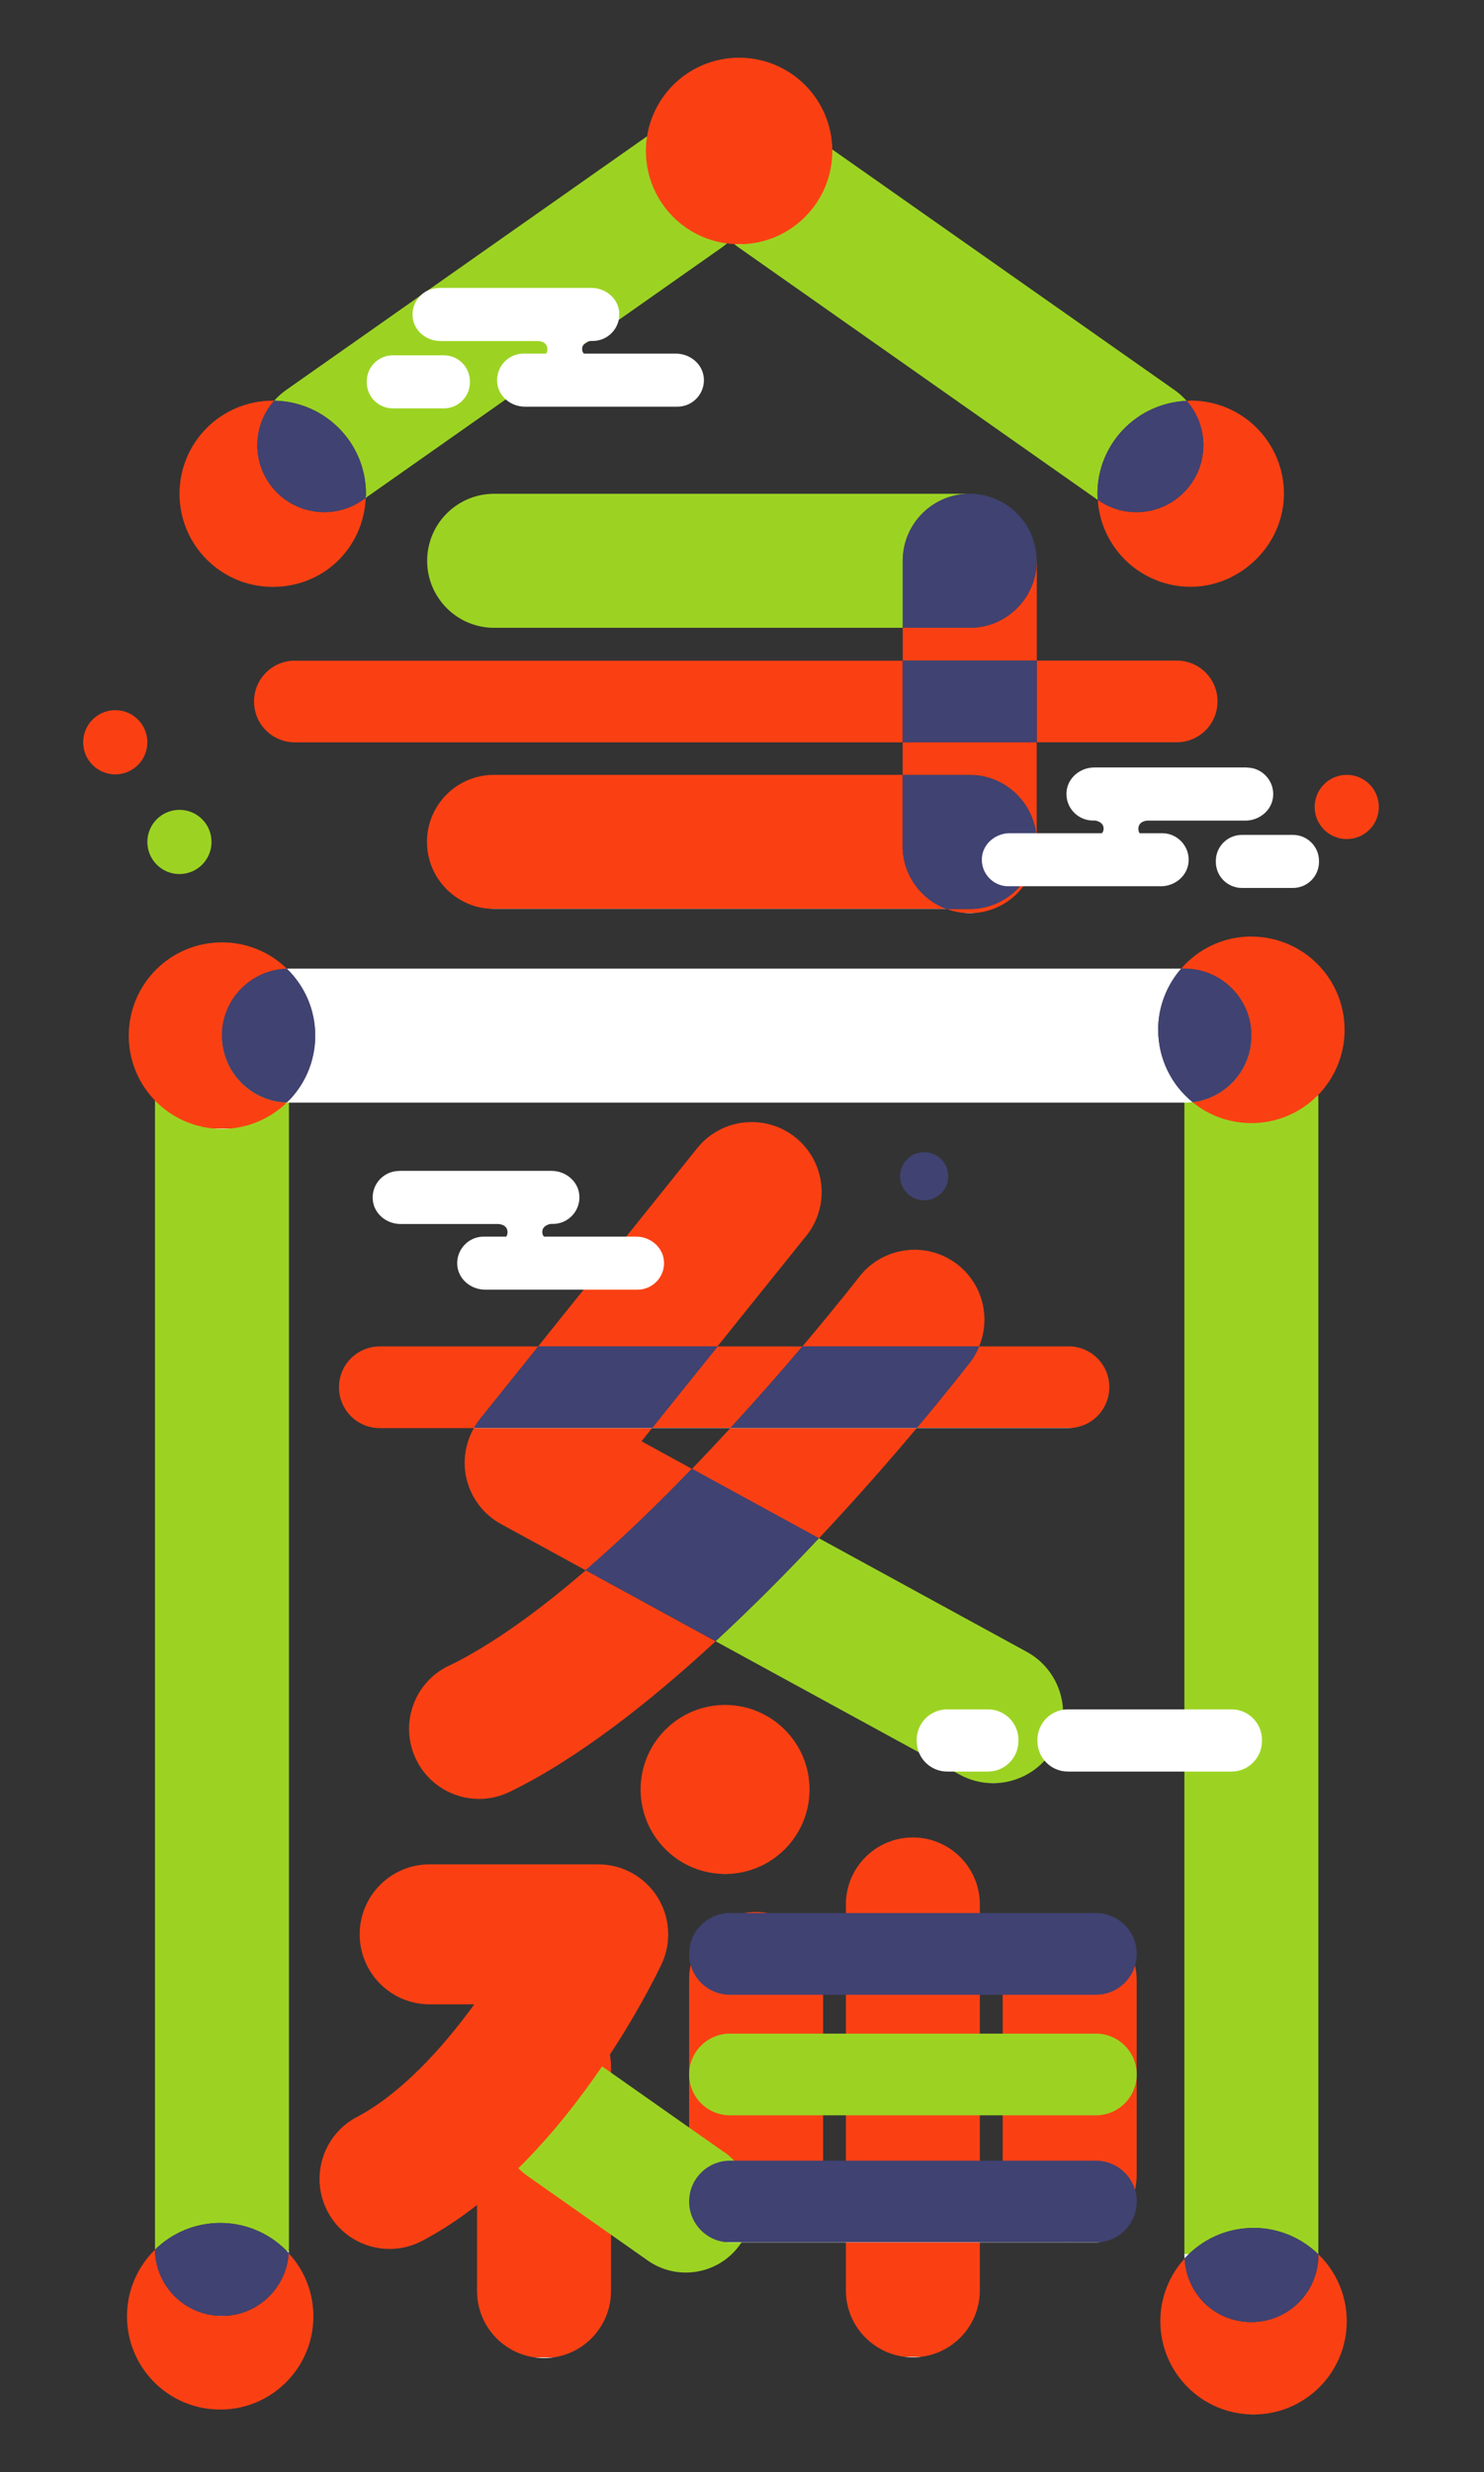 <?xml version="1.0" encoding="UTF-8"?>
<svg xmlns="http://www.w3.org/2000/svg" viewBox="0 0 185 308">
  <rect x="0" y="0" width="185" height="308" fill="#333333" stroke="none"/>
  <defs>
    <style>
      .stroke-width {
        stroke-width: .5px;
      }

      .stroke-color-1 {
        stroke: #fa4013;
      }

      .stroke-color-2 {
        stroke: #9cd323;
      }

      .stroke-color-3 {
        stroke:#404272;
      }

      .stroke-color-4 {
        stroke: #ffffff;
      }      
    </style>
    <linearGradient id="color-1" gradientTransform="rotate(90)">
      <stop offset="0%" stop-color="#fa4013" />
      <stop offset="100%" stop-color="#fa4013" />
      <stop offset="100%" stop-color="white" />
    </linearGradient>
    <linearGradient id="color-2" gradientTransform="rotate(90)">
      <stop offset="0%" stop-color="#9cd323" />
      <stop offset="100%" stop-color="#9cd323"/>
      <stop offset="100%" stop-color="white" />
    </linearGradient>
    <linearGradient id="color-3" gradientTransform="rotate(90)">
      <stop offset="0%" stop-color="#404272" />
      <stop offset="100%" stop-color="#404272" />
      <stop offset="100%" stop-color="white" />
    </linearGradient>   
    <linearGradient id="color-4" gradientTransform="rotate(90)">
      <stop offset="0%" stop-color="#ffffff" />
      <stop offset="100%" stop-color="#ffffff" />
      <stop offset="100%" stop-color="white" />
    </linearGradient>  
  </defs>
    <path class="color-2" d="m22.37,108.9c2.21,0,4-1.79,4-4s-1.79-4-4-4-4,1.79-4,4,1.79,4,4,4Z" fill="url(#color-2)"/>
    <path class="color-1" d="m167.89,104.54c2.21,0,4-1.79,4-4s-1.79-4-4-4-4,1.79-4,4,1.79,4,4,4Z" fill="url(#color-1)"/>
    <path class="color-1" d="m14.37,96.48c2.21,0,4-1.79,4-4s-1.79-4-4-4-4,1.79-4,4,1.79,4,4,4Z" fill="url(#color-1)"/>
    <path class="color-3" d="m115.21,149.55c1.66,0,3-1.34,3-3s-1.34-3-3-3-3,1.34-3,3,1.34,3,3,3Z" fill="url(#color-3)"/>
    <path class="color-2" d="m156.26,277.57c3.15,0,6,1.26,8.09,3.29v-143.85c0-4.61-3.74-8.35-8.35-8.35s-8.35,3.74-8.35,8.35v143.94c0,.15.01.29.02.44,2.13-2.34,5.18-3.81,8.59-3.81Z" fill="url(#color-2)"/>
    <path class="color-2" d="m35.99,280.72c.01-.17.03-.36.03-.53v-143.18c0-4.61-3.74-8.35-8.35-8.35s-8.35,3.74-8.35,8.35v143.28c2.1-2.06,4.96-3.33,8.14-3.33,3.39,0,6.42,1.45,8.54,3.76h0Z" fill="url(#color-2)"/>
    <path class="color-1" d="m164.36,280.87v.09c0,4.61-3.74,8.35-8.35,8.35s-8.1-3.51-8.33-7.92c-1.87,2.06-3.03,4.8-3.03,7.81,0,6.42,5.2,11.62,11.62,11.62s11.62-5.2,11.62-11.62c0-3.27-1.36-6.22-3.53-8.33Z" fill="url(#color-1)"/>
    <path class="color-3" d="m156,289.31c4.61,0,8.35-3.74,8.35-8.35v-.09c-2.09-2.03-4.95-3.29-8.09-3.29-3.41,0-6.47,1.47-8.59,3.81.23,4.41,3.86,7.92,8.33,7.92Z" fill="url(#color-3)"/>
    <path class="color-1" d="m27.67,288.54c-4.58,0-8.3-3.69-8.35-8.25-2.15,2.11-3.49,5.05-3.49,8.3,0,6.42,5.2,11.62,11.62,11.62s11.62-5.2,11.62-11.62c0-3.04-1.18-5.79-3.08-7.86-.28,4.37-3.89,7.82-8.33,7.82h0Z" fill="url(#color-1)"/>
    <path class="color-3" d="m27.67,288.54c4.43,0,8.05-3.46,8.33-7.82-2.12-2.31-5.16-3.76-8.54-3.76-3.17,0-6.04,1.27-8.14,3.33.05,4.57,3.77,8.25,8.35,8.25h0Z" fill="url(#color-3)"/>
    <path class="color-2" d="m90.05,19.19c.31-.43.64-.82,1-1.17-2.82-2.76-7.29-3.21-10.64-.86l-44.78,31.46c-.54.39-1.02.83-1.45,1.3,6.34.1,11.44,5.25,11.44,11.59,0,.17-.02.35-.03.52l44.43-31.22c.37-.26.71-.56,1.03-.86-2.88-2.81-3.39-7.37-1-10.77Z" fill="url(#color-2)"/>
    <path class="color-2" d="m147.93,49.95c-.43-.49-.91-.93-1.46-1.32l-44.78-31.46c-3.34-2.35-7.82-1.9-10.64.86.36.36.7.74,1,1.17,2.39,3.4,1.88,7.96-1,10.77.32.31.65.6,1.03.86l44.77,31.46c-.01-.25-.04-.51-.04-.76,0-6.24,4.93-11.31,11.12-11.58h0Z" fill="url(#color-2)"/>
    <path class="color-1" d="m92.05,19.19c-.31-.43-.64-.82-1-1.17-.36.36-.7.74-1,1.17-2.39,3.4-1.88,7.96,1,10.77,2.88-2.81,3.39-7.37,1-10.77Z" fill="url(#color-1)"/>
    <path class="color-1" d="m148.43,49.92c-.17,0-.33.01-.5.02,2.5,2.83,2.83,7.1.57,10.32-2.65,3.78-7.86,4.69-11.64,2.03h-.01c.4,6.04,5.43,10.82,11.59,10.82s11.62-5.19,11.62-11.6-5.2-11.6-11.62-11.6h0Z" fill="url(#color-1)"/>
    <path class="color-3" d="m148.5,60.26c2.27-3.23,1.93-7.49-.57-10.32-6.18.26-11.12,5.34-11.12,11.58,0,.26.02.51.04.76h.01c3.78,2.67,8.99,1.75,11.64-2.02h0Z" fill="url(#color-3)"/>
    <path class="color-1" d="m33.6,60.26c-2.27-3.23-1.93-7.5.59-10.34-.07,0-.12,0-.19,0-6.42,0-11.62,5.19-11.62,11.6s5.2,11.6,11.62,11.6,11.32-4.92,11.59-11.08l-.36.25c-3.78,2.65-8.99,1.74-11.64-2.03h0Z" fill="url(#color-1)"/>
    <path class="color-3" d="m34.18,49.92c-2.51,2.83-2.86,7.11-.59,10.34,2.65,3.78,7.86,4.69,11.64,2.03l.36-.25c0-.17.03-.35.03-.52,0-6.34-5.11-11.49-11.44-11.59h0Z" fill="url(#color-3)"/>
    <path class="color-1" d="m105.45,237.28v48.07c0,4.61,3.74,8.35,8.35,8.35s8.35-3.74,8.35-8.35v-48.07c0-4.61-3.74-8.35-8.35-8.35s-8.35,3.74-8.35,8.35Z" fill="url(#color-1)"/>
    <path class="color-1" d="m125,246.71v24.3c0,4.61,3.74,8.35,8.35,8.35s8.35-3.74,8.35-8.35v-24.3c0-4.61-3.74-8.35-8.35-8.35s-8.35,3.74-8.35,8.35Z" fill="url(#color-1)"/>
    <path class="color-1" d="m85.91,246.57v24.3c0,4.61,3.74,8.35,8.35,8.35s8.35-3.74,8.35-8.35v-24.3c0-4.61-3.74-8.35-8.35-8.35s-8.35,3.74-8.35,8.35Z" fill="url(#color-1)"/>
    <path class="color-1" d="m59.47,257.52v27.92c0,4.61,3.74,8.35,8.35,8.35s8.35-3.74,8.35-8.35v-27.92c0-4.61-3.74-8.35-8.35-8.35s-8.35,3.74-8.35,8.35Z" fill="url(#color-1)"/>
    <path fill="#ffffff" class="cls-2" d="m144.38,128.31c0-2.92,1.09-5.59,2.87-7.63H36.03c-.09,0-.18,0-.27.01,2.18,2.11,3.54,5.06,3.54,8.34s-1.36,6.23-3.54,8.34c.09,0,.18.01.27.01h111.63c.35,0,.68-.03,1.02-.07-2.62-2.13-4.29-5.38-4.29-9.02h0Z"/>
    <path class="color-1" d="m156,116.68c-3.49,0-6.63,1.55-8.75,4h.4c4.61,0,8.35,3.74,8.35,8.35,0,4.27-3.2,7.78-7.34,8.29,2,1.63,4.56,2.61,7.34,2.61,6.42,0,11.62-5.2,11.62-11.62s-5.2-11.62-11.62-11.62Z" fill="url(#color-1)"/>
    <path class="color-3" d="m156,129.03c0-4.61-3.74-8.35-8.35-8.35h-.4c-1.78,2.04-2.87,4.71-2.87,7.63,0,3.64,1.67,6.88,4.29,9.02,4.13-.5,7.34-4.02,7.34-8.29Z" fill="url(#color-3)"/>
    <path class="color-1" d="m27.67,129.03c0-4.53,3.6-8.19,8.09-8.34-2.09-2.03-4.94-3.28-8.09-3.28-6.42,0-11.62,5.2-11.62,11.62s5.2,11.62,11.62,11.62c3.15,0,5.99-1.26,8.09-3.28-4.49-.15-8.09-3.81-8.09-8.34Z" fill="url(#color-1)"/>
    <path class="color-3" d="m39.29,129.03c0-3.28-1.36-6.23-3.54-8.34-4.49.15-8.09,3.82-8.09,8.34s3.6,8.19,8.09,8.34c2.18-2.11,3.54-5.06,3.54-8.34Z" fill="url(#color-3)"/>
    <path class="color-1" d="m90.39,233.48c5.82,0,10.53-4.72,10.53-10.53s-4.72-10.53-10.53-10.53-10.53,4.72-10.53,10.53,4.72,10.53,10.53,10.53Z" fill="url(#color-1)"/>
    <path class="color-2" d="m90.26,268.13l-14.99-10.53c-.07-.05-.15-.09-.23-.15-2.79,4.09-6.29,8.6-10.43,12.68.35.36.73.68,1.15.98l14.99,10.53c3.73,2.62,8.89,1.72,11.52-2.01,2.62-3.73,1.72-8.89-2.01-11.52h0Z" fill="url(#color-2)"/>
    <path class="color-1" d="m63.75,259.61c2.57-3.66,7.58-4.59,11.29-2.15,4.29-6.28,6.87-11.57,7.42-12.72,1.28-2.7,1.09-5.87-.51-8.4-1.6-2.53-4.38-4.06-7.37-4.06h-21.02c-4.82,0-8.72,3.9-8.72,8.72s3.9,8.72,8.72,8.72h5.57c-4.01,5.51-9.14,11.14-14.64,14.04-4.26,2.24-5.89,7.51-3.65,11.78,1.56,2.96,4.59,4.66,7.72,4.66,1.37,0,2.76-.33,4.05-1,4.43-2.33,8.46-5.53,12.01-9.04-2.74-2.79-3.19-7.22-.86-10.53Z" fill="url(#color-1)"/>
    <path class="color-1" d="m63.75,259.61c-2.33,3.31-1.87,7.74.86,10.53,4.13-4.08,7.64-8.59,10.43-12.68-3.71-2.43-8.72-1.51-11.29,2.15Z" fill="url(#color-1)"/>
    <path class="color-2" d="m120.89,61.52h-59.29c-4.61,0-8.35,3.74-8.35,8.35s3.74,8.35,8.35,8.35h50.95v-8.35c0-4.61,3.74-8.35,8.35-8.35h0Z" fill="url(#color-2)"/>
    <path class="color-1" d="m112.53,105.42v-8.88h-50.95c-4.61,0-8.35,3.74-8.35,8.35s3.74,8.35,8.35,8.35h56.42c-3.2-1.18-5.48-4.24-5.48-7.83h0Z" fill="url(#color-1)"/>
    <path class="color-1" d="m112.53,96.55h8.35c4.61,0,8.35,3.74,8.35,8.35s-3.74,8.35-8.35,8.35h-2.87c.9.33,1.87.52,2.88.52,4.61,0,8.35-3.74,8.35-8.35v-12.95h-16.71v4.08h0Z" fill="url(#color-1)"/>
    <path class="color-1" d="m129.24,69.87c0-4.61-3.74-8.35-8.35-8.35,4.61,0,8.35,3.74,8.35,8.35s-3.74,8.35-8.35,8.35h-8.35v4.08h16.71v-12.43Z" fill="url(#color-1)"/>
    <path class="color-3" d="m129.23,69.87c0-4.61-3.74-8.35-8.35-8.35s-8.35,3.74-8.35,8.35v8.35h8.35c4.61,0,8.35-3.74,8.35-8.35h0Z" fill="url(#color-3)"/>
    <path class="color-3" d="m129.23,104.9c0-4.61-3.74-8.35-8.35-8.35h-8.35v8.88c0,3.6,2.28,6.66,5.48,7.83h2.87c4.61,0,8.35-3.74,8.35-8.35Z" fill="url(#color-3)"/>
    <path class="color-1" d="m146.69,82.31h-17.44v10.17h17.44c2.81,0,5.09-2.27,5.09-5.09s-2.27-5.09-5.09-5.09Z" fill="url(#color-1)"/>
    <path class="color-1" d="m36.76,82.31c-2.81,0-5.09,2.27-5.09,5.09s2.27,5.09,5.09,5.09h75.77v-10.17H36.76Z" fill="url(#color-1)"/>
    <path class="color-3" d="m129.24,82.31h-16.71v10.17h16.71v-10.17Z" fill="url(#color-3)"/>
    <path class="color-3" d="m136.62,238.35h-45.62c-2.81,0-5.09,2.28-5.09,5.09s2.28,5.09,5.09,5.09h45.62c2.81,0,5.09-2.28,5.09-5.09s-2.28-5.09-5.09-5.09Z" fill="url(#color-3)"/>
    <path class="color-2" d="m136.62,253.37h-45.62c-2.81,0-5.09,2.28-5.09,5.09s2.28,5.09,5.09,5.09h45.62c2.81,0,5.09-2.28,5.09-5.09s-2.28-5.09-5.09-5.09Z" fill="url(#color-2)"/>
    <path class="color-3" d="m136.62,269.2h-45.62c-2.81,0-5.09,2.28-5.09,5.09s2.28,5.09,5.09,5.09h45.62c2.81,0,5.09-2.28,5.09-5.09s-2.28-5.09-5.09-5.09Z" fill="url(#color-3)"/>
    <path class="color-1" d="m91.05,177.92c3.41-3.71,6.47-7.21,8.98-10.17h-10.57l-8.17,10.17h9.76Z" fill="url(#color-1)"/>
    <path class="color-1" d="m67.1,167.75h-19.75c-2.81,0-5.09,2.27-5.09,5.09s2.27,5.09,5.09,5.09h11.73c.23-.4.47-.78.77-1.15l7.24-9.02Z" fill="url(#color-1)"/>
    <path class="color-1" d="m133.2,167.75h-11.14c-.29.7-.66,1.37-1.15,2-.34.44-2.78,3.58-6.63,8.17h18.92c2.81,0,5.09-2.27,5.09-5.09s-2.27-5.09-5.09-5.09h0Z" fill="url(#color-1)"/>
    <path class="color-2" d="m86.26,183.01l-6.29-3.44,1.32-1.65h-22.21c-1.03,1.81-1.4,3.94-.99,6.02.51,2.53,2.11,4.71,4.37,5.94l10.54,5.76c4.58-3.94,9.08-8.32,13.24-12.63h0Z" fill="url(#color-1)"/>
    <path class="color-1" d="m100.51,153.98c3.01-3.76,2.42-9.24-1.34-12.26-3.76-3.01-9.24-2.42-12.26,1.34l-19.83,24.69h22.36l11.06-13.77Z" fill="url(#color-1)"/>
    <path class="color-2" d="m89.2,204.48l30.43,16.62c1.33.73,2.76,1.07,4.17,1.07,3.09,0,6.07-1.64,7.66-4.54,2.31-4.23.76-9.52-3.47-11.83l-25.9-14.15c-3.95,4.21-8.31,8.61-12.88,12.83h0Z" fill="url(#color-2)"/>
    <path class="color-3" d="m89.46,167.75h-22.36l-7.24,9.02c-.29.36-.54.76-.77,1.15h22.21l8.17-10.17h0Z" fill="url(#color-3)"/>
    <path class="color-1" d="m119.33,157.52c-3.81-2.94-9.28-2.23-12.23,1.58-.09.12-2.77,3.57-7.07,8.65h22.03c1.47-3.55.46-7.77-2.73-10.23Z" fill="url(#color-1)"/>
    <path class="color-1" d="m55.92,207.55c-4.34,2.1-6.15,7.31-4.05,11.65,1.5,3.11,4.61,4.93,7.85,4.93,1.27,0,2.56-.28,3.79-.87,8.42-4.08,17.4-11.11,25.7-18.77l-16.19-8.84c-5.78,4.98-11.66,9.28-17.09,11.91h0Z" fill="url(#color-1)"/>
    <path class="color-1" d="m86.26,183.01l15.83,8.65c4.8-5.11,8.99-9.92,12.19-13.73h-23.23c-1.53,1.66-3.14,3.37-4.79,5.09Z" fill="url(#color-1)"/>
    <path class="color-3" d="m122.06,167.75h-22.03c-2.51,2.96-5.57,6.46-8.98,10.17h23.23c3.86-4.59,6.29-7.73,6.63-8.17.48-.62.86-1.3,1.15-2Z" fill="url(#color-3)"/>
    <path class="color-3" d="m73.01,195.63l16.19,8.84c4.57-4.22,8.94-8.62,12.88-12.83l-15.83-8.65c-4.16,4.31-8.67,8.68-13.24,12.63Z" fill="url(#color-3)"/>
    <path class="color-1" d="m92.14,30.43c6.42,0,11.62-5.2,11.62-11.62s-5.2-11.62-11.62-11.62-11.62,5.2-11.62,11.62,5.2,11.62,11.62,11.62Z" fill="url(#color-1)"/>
    <path fill="#ffffff" class="cls-2" d="m49.75,145.88h19.01c1.74,0,3.31,1.27,3.46,3.01.17,1.95-1.37,3.6-3.29,3.6h-.28s-1.05.13-1.05,1.01c0,.25.09.43.21.57h11.49c1.74,0,3.31,1.27,3.47,3.01.17,1.95-1.37,3.6-3.29,3.6h-19.01c-1.74,0-3.31-1.27-3.46-3.01-.17-1.95,1.37-3.6,3.29-3.6h2.81c.09-.13.16-.31.16-.54,0-1.01-1.13-1.03-1.13-1.03h-12.21c-1.74,0-3.31-1.27-3.46-3.01-.17-1.95,1.37-3.6,3.29-3.6h-.02Z"/>
    <path fill="#ffffff" class="cls-2" d="m161.18,104.02h-6.36c-1.79,0-3.25,1.45-3.25,3.25v.11c0,1.79,1.45,3.25,3.25,3.25h6.36c1.79,0,3.25-1.45,3.25-3.25v-.11c0-1.79-1.45-3.25-3.25-3.25Z"/>
    <path fill="#ffffff" class="cls-2" d="m155.43,95.62h-19.01c-1.74,0-3.31,1.27-3.46,3.01-.17,1.95,1.37,3.6,3.29,3.6h.28s1.05.13,1.05,1.01c0,.25-.09.43-.21.57h-11.49c-1.74,0-3.31,1.27-3.47,3.01-.17,1.95,1.37,3.6,3.29,3.6h19.01c1.74,0,3.31-1.27,3.46-3.01.17-1.95-1.37-3.6-3.29-3.6h-2.81c-.09-.13-.16-.31-.16-.54,0-1.01,1.13-1.03,1.13-1.03h12.21c1.74,0,3.31-1.27,3.46-3.01.17-1.95-1.37-3.6-3.29-3.6h.02Z"/>
    <path fill="#ffffff" class="cls-2" d="m48.97,50.88h6.36c1.79,0,3.25-1.45,3.25-3.25v-.11c0-1.79-1.45-3.25-3.25-3.25h-6.36c-1.79,0-3.25,1.45-3.25,3.25v.11c0,1.79,1.45,3.25,3.25,3.25Z"/>
    <path fill="#ffffff" class="cls-2" d="m54.72,35.87h19.01c1.74,0,3.31,1.27,3.46,3.01.17,1.95-1.37,3.6-3.29,3.6h-.28s-1.05.13-1.05,1.01c0,.25.09.43.21.57h11.49c1.74,0,3.31,1.27,3.47,3.01.17,1.95-1.37,3.6-3.29,3.6h-19.01c-1.74,0-3.31-1.27-3.46-3.01-.17-1.95,1.37-3.6,3.29-3.6h2.81c.09-.13.16-.31.16-.54,0-1.01-1.13-1.03-1.13-1.03h-12.21c-1.74,0-3.31-1.27-3.46-3.01-.17-1.95,1.37-3.6,3.29-3.6h-.02Z"/>
    <path fill="#ffffff" class="cls-2" d="m123.16,212.97h-5.08c-2.1,0-3.8,1.7-3.8,3.8v.15c0,2.1,1.7,3.8,3.8,3.8h5.08c2.1,0,3.8-1.7,3.8-3.8v-.15c0-2.1-1.7-3.8-3.8-3.8Z"/>
    <path fill="#ffffff" class="cls-2" d="m153.52,212.97h-20.39c-2.1,0-3.8,1.7-3.8,3.8v.15c0,2.1,1.7,3.8,3.8,3.8h20.39c2.1,0,3.8-1.7,3.8-3.8v-.15c0-2.1-1.7-3.8-3.8-3.8Z"/>
</svg>